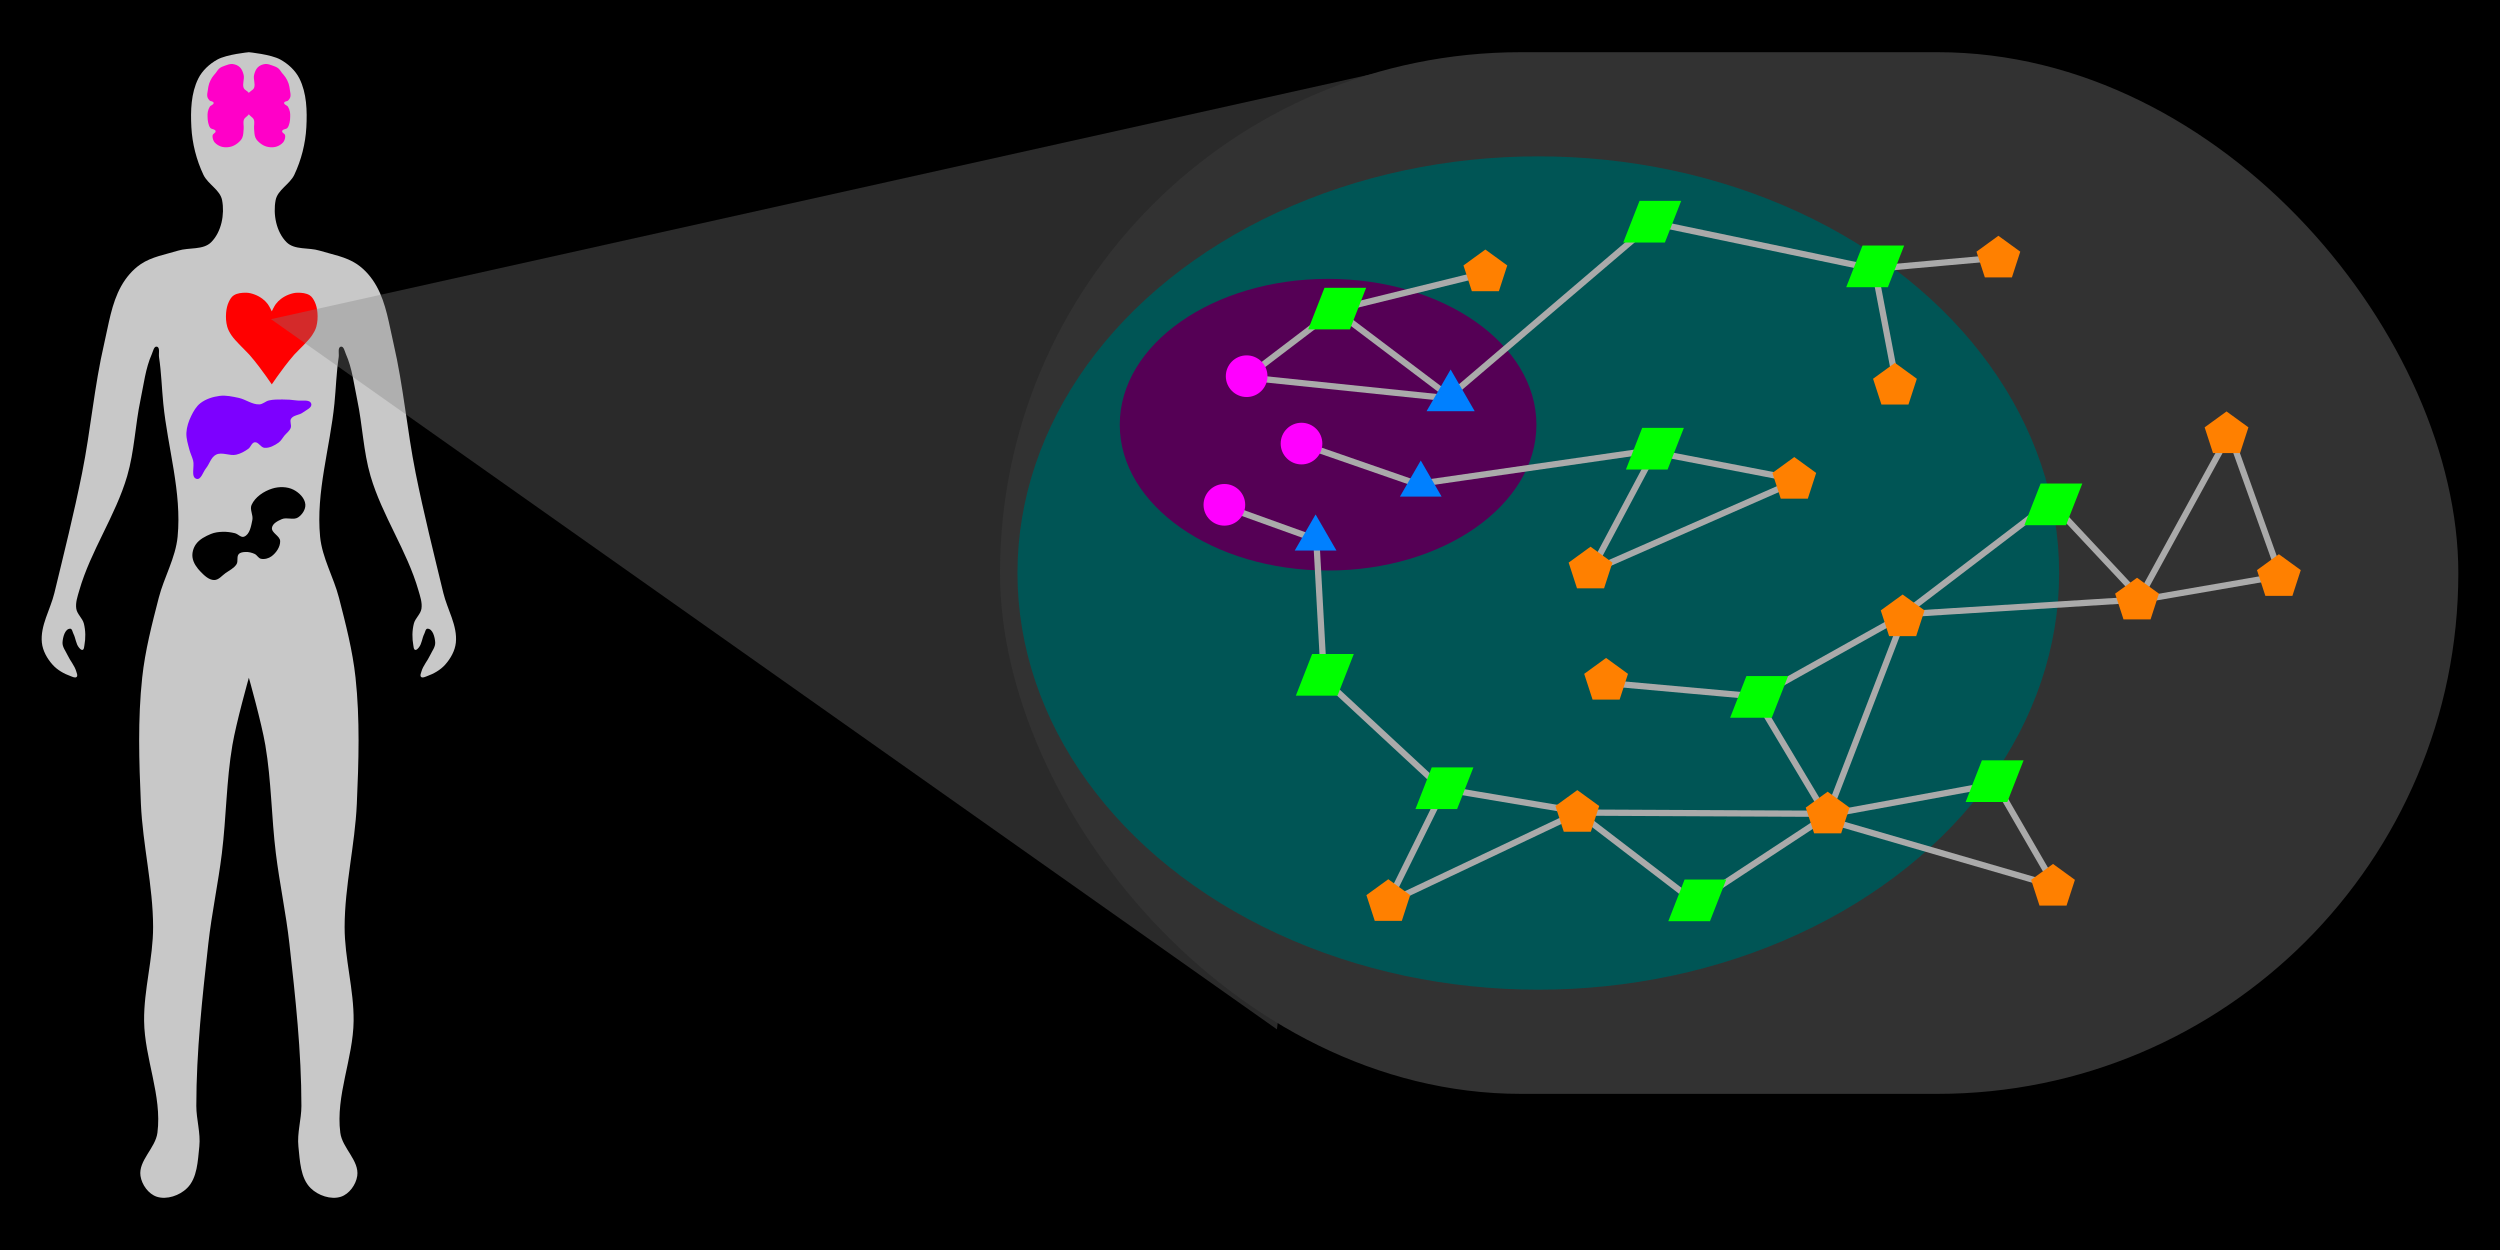 <?xml version="1.0" encoding="UTF-8" standalone="no"?>
<!-- Created with Inkscape (http://www.inkscape.org/) -->

<svg
   xmlns:dc="http://purl.org/dc/elements/1.1/"
   xmlns:cc="http://creativecommons.org/ns#"
   xmlns:rdf="http://www.w3.org/1999/02/22-rdf-syntax-ns#"
   xmlns:svg="http://www.w3.org/2000/svg"
   xmlns="http://www.w3.org/2000/svg"
   xmlns:sodipodi="http://sodipodi.sourceforge.net/DTD/sodipodi-0.dtd"
   xmlns:inkscape="http://www.inkscape.org/namespaces/inkscape"
   width="30cm"
   height="15cm"
   viewBox="0 0 1062.992 531.496"
   id="svg2"
   version="1.1"
   inkscape:version="0.91 r13725"
   sodipodi:docname="figure_title.svg"
   inkscape:export-filename="C:\Data\Local\Research_Lex\figure_title.png"
   inkscape:export-xdpi="750"
   inkscape:export-ydpi="750">
  <defs
     id="defs4">
    <marker
       inkscape:stockid="TriangleOutL"
       orient="auto"
       refY="0"
       refX="0"
       id="TriangleOutL"
       style="overflow:visible"
       inkscape:isstock="true">
      <path
         id="path4361"
         d="m 5.77,0 -8.65,5 0,-10 8.65,5 z"
         style="fill:#000000;fill-opacity:1;fill-rule:evenodd;stroke:#000000;stroke-width:1pt;stroke-opacity:1"
         transform="scale(0.8,0.8)"
         inkscape:connector-curvature="0" />
    </marker>
  </defs>
  <sodipodi:namedview
     id="base"
     pagecolor="#ffffff"
     bordercolor="#666666"
     borderopacity="1.0"
     inkscape:pageopacity="0.0"
     inkscape:pageshadow="2"
     inkscape:zoom="1.3396148"
     inkscape:cx="533.8237"
     inkscape:cy="265.74803"
     inkscape:document-units="cm"
     inkscape:current-layer="layer1"
     showgrid="false"
     inkscape:window-width="1920"
     inkscape:window-height="1017"
     inkscape:window-x="1358"
     inkscape:window-y="-8"
     inkscape:window-maximized="1"
     units="cm"
     showguides="false" />
  <g
     inkscape:label="Layer 1"
     inkscape:groupmode="layer"
     id="layer1"
     transform="translate(0,-520.866)">
    <rect
       style="opacity:1;fill:#000000;fill-opacity:1;stroke:none;stroke-width:4.213;stroke-miterlimit:4;stroke-dasharray:none;stroke-opacity:1"
       id="rect4150"
       width="1062.992"
       height="531.496"
       x="3.0277282e-005"
       y="520.866" />
    <g
       id="g5650"
       transform="translate(-1.296,-2.262)">
      <path
         inkscape:connector-curvature="0"
         id="path4669-6"
         d="m 107.089,545.321 0,0.006 c -0.154,0.015 -9.392,0.914 -13.379,3.123 -3.328,1.843 -6.387,4.648 -8.092,8.049 -3.129,6.241 -3.325,13.765 -2.953,20.736 0.37,6.939 2.15,13.926 5.119,20.209 1.908,4.037 7.099,6.4 7.943,10.785 1.165,6.052 -0.282,13.548 -4.652,17.895 -3.413,3.395 -9.395,2.145 -13.996,3.559 -5.409,1.662 -11.28,2.599 -15.961,5.777 -3.462,2.351 -6.299,5.735 -8.328,9.395 -4.099,7.392 -5.273,16.086 -7.186,24.318 -4.216,18.152 -5.742,36.835 -9.408,55.105 -3.432,17.101 -7.68,34.03 -11.775,50.984 -1.704,7.053 -6.067,13.889 -5.324,21.107 0.356,3.464 2.242,6.803 4.564,9.398 2.034,2.272 4.863,3.86 7.736,4.881 0.788,0.28 1.887,0.878 2.492,0.301 0.565,-0.539 0.047,-1.588 -0.17,-2.338 -0.723,-2.496 -2.582,-4.515 -3.674,-6.873 -0.825,-1.782 -2.296,-3.521 -2.166,-5.48 0.146,-2.213 1.021,-5.747 3.238,-5.814 0.87,-0.027 1.009,1.426 1.408,2.199 0.97,1.876 1.009,4.263 2.377,5.871 0.385,0.452 0.96,1.112 1.523,0.926 0.623,-0.206 0.624,-1.177 0.742,-1.822 0.565,-3.072 0.55,-6.34 -0.219,-9.367 -0.579,-2.278 -2.854,-3.952 -3.219,-6.273 -0.41,-2.611 0.554,-5.284 1.283,-7.824 4.848,-16.88 15.42,-31.741 20.355,-48.596 3.086,-10.536 3.406,-21.702 5.674,-32.443 1.382,-6.544 2.111,-13.363 4.828,-19.475 0.509,-1.144 0.873,-3.353 2.102,-3.113 1.479,0.288 0.71,2.934 0.936,4.424 0.989,6.54 1.157,13.178 1.814,19.76 1.884,18.879 7.916,37.706 6.098,56.592 -0.87,9.036 -5.766,17.234 -8.029,26.025 -2.875,11.168 -5.794,22.408 -7.031,33.873 -1.92,17.793 -1.347,35.808 -0.557,53.688 0.775,17.538 5.163,34.853 5.191,52.408 0.021,13.373 -3.98,26.564 -3.826,39.936 0.183,15.959 7.696,31.713 5.662,47.543 -0.837,6.514 -8.152,11.841 -7.201,18.34 0.543,3.712 3.375,7.701 6.943,8.861 4.245,1.381 9.71,-0.521 12.879,-3.664 4.366,-4.33 4.546,-11.586 5.195,-17.701 0.609,-5.736 -1.277,-11.49 -1.277,-17.258 0,-23.072 2.546,-46.097 5.111,-69.025 1.437,-12.846 4.169,-25.519 5.754,-38.348 1.889,-15.295 1.891,-30.824 4.473,-46.018 1.641,-9.658 6.928,-28.394 7.006,-28.67 0.078,0.276 5.363,19.012 7.004,28.67 2.582,15.194 2.585,30.722 4.475,46.018 1.585,12.828 4.315,25.502 5.752,38.348 2.565,22.929 5.113,45.954 5.113,69.025 0,5.768 -1.886,11.522 -1.277,17.258 0.649,6.115 0.829,13.371 5.195,17.701 3.169,3.143 8.634,5.045 12.879,3.664 3.568,-1.161 6.4,-5.149 6.943,-8.861 0.951,-6.498 -6.364,-11.826 -7.201,-18.34 -2.034,-15.83 5.479,-31.584 5.662,-47.543 0.154,-13.372 -3.848,-26.563 -3.826,-39.936 0.028,-17.555 4.416,-34.87 5.191,-52.408 0.79,-17.879 1.364,-35.894 -0.557,-53.688 -1.237,-11.465 -4.156,-22.705 -7.031,-33.873 -2.263,-8.792 -7.161,-16.989 -8.031,-26.025 -1.819,-18.886 4.213,-37.712 6.098,-56.592 0.657,-6.582 0.828,-13.219 1.816,-19.76 0.225,-1.49 -0.543,-4.135 0.936,-4.424 1.229,-0.24 1.591,1.969 2.1,3.113 2.717,6.111 3.448,12.931 4.83,19.475 2.268,10.742 2.588,21.907 5.674,32.443 4.936,16.854 15.506,31.716 20.354,48.596 0.73,2.54 1.695,5.213 1.285,7.824 -0.364,2.322 -2.64,3.996 -3.219,6.273 -0.769,3.027 -0.784,6.295 -0.219,9.367 0.119,0.645 0.119,1.617 0.742,1.822 0.564,0.186 1.137,-0.473 1.521,-0.926 1.368,-1.609 1.409,-3.995 2.379,-5.871 0.4,-0.773 0.538,-2.226 1.408,-2.199 2.217,0.068 3.09,3.601 3.236,5.814 0.13,1.96 -1.339,3.698 -2.164,5.48 -1.091,2.358 -2.951,4.378 -3.674,6.873 -0.217,0.75 -0.735,1.799 -0.17,2.338 0.605,0.577 1.702,-0.021 2.49,-0.301 2.874,-1.021 5.705,-2.608 7.738,-4.881 2.323,-2.595 4.208,-5.934 4.564,-9.398 0.742,-7.218 -3.62,-14.054 -5.324,-21.107 -4.096,-16.954 -8.344,-33.883 -11.775,-50.984 -3.666,-18.27 -5.192,-36.954 -9.408,-55.105 -1.912,-8.233 -3.087,-16.927 -7.186,-24.318 -2.029,-3.66 -4.866,-7.044 -8.328,-9.395 -4.681,-3.178 -10.552,-4.115 -15.961,-5.777 -4.601,-1.414 -10.583,-0.164 -13.996,-3.559 -4.37,-4.346 -5.82,-11.842 -4.654,-17.895 0.844,-4.385 6.037,-6.748 7.945,-10.785 2.969,-6.283 4.749,-13.27 5.119,-20.209 0.372,-6.972 0.176,-14.495 -2.953,-20.736 -1.705,-3.401 -4.764,-6.205 -8.092,-8.049 -3.987,-2.209 -13.225,-3.108 -13.379,-3.123 l 0,-0.006 c 0,0 -0.025,0.002 -0.025,0.002 -3.2e-4,-3e-5 -0.025,-0.002 -0.025,-0.002 z"
         style="fill:#c8c8c8;fill-opacity:1;fill-rule:evenodd;stroke:none;stroke-width:0.354;stroke-linecap:butt;stroke-linejoin:miter;stroke-miterlimit:4;stroke-dasharray:none;stroke-opacity:1" />
      <path
         inkscape:connector-curvature="0"
         id="path4233"
         d="m 105.902,647.587 c -1.762,-0.004 -3.678,0.158 -5.172,1.094 -0.966,0.605 -1.597,1.677 -2.098,2.702 -0.71,1.454 -1.06,3.094 -1.196,4.708 -0.168,1.988 -0.05,4.042 0.48,5.964 0.356,1.291 1.036,2.487 1.775,3.602 1.017,1.534 2.364,2.822 3.61,4.176 1.295,1.408 2.74,2.673 4.014,4.1 1.451,1.627 2.789,3.354 4.123,5.079 1.013,1.309 1.981,2.653 2.945,3.999 0.838,1.169 2.459,3.53 2.469,3.544 l 0,0.008 c 0,0 0.002,-0.004 0.002,-0.004 1e-5,10e-6 0.002,0.004 0.002,0.004 l 0,-0.008 c 0.01,-0.014 1.631,-2.374 2.469,-3.544 0.964,-1.346 1.932,-2.69 2.945,-3.999 1.334,-1.725 2.672,-3.452 4.123,-5.079 1.273,-1.427 2.719,-2.692 4.014,-4.1 1.246,-1.354 2.593,-2.642 3.61,-4.176 0.739,-1.116 1.419,-2.311 1.775,-3.602 0.53,-1.922 0.648,-3.977 0.48,-5.964 -0.136,-1.613 -0.485,-3.253 -1.196,-4.708 -0.501,-1.025 -1.133,-2.097 -2.098,-2.702 -1.494,-0.936 -3.41,-1.098 -5.172,-1.094 -1.288,0.003 -2.572,0.364 -3.778,0.818 -1.155,0.435 -2.252,1.055 -3.239,1.797 -0.831,0.625 -1.587,1.371 -2.213,2.202 -0.713,0.946 -1.712,3.101 -1.722,3.123 -0.01,-0.022 -1.009,-2.176 -1.722,-3.123 -0.627,-0.831 -1.382,-1.577 -2.213,-2.202 -0.987,-0.742 -2.084,-1.362 -3.239,-1.797 -1.206,-0.454 -2.49,-0.815 -3.778,-0.818 z"
         style="fill:#ff0000;fill-opacity:1;fill-rule:evenodd;stroke:none;stroke-width:0.106;stroke-linecap:butt;stroke-linejoin:miter;stroke-miterlimit:4;stroke-dasharray:none;stroke-opacity:1" />
      <g
         transform="translate(-6.9150917e-6,42.079)"
         id="g7658">
        <path
           style="fill:#ff00c8;fill-opacity:1;fill-rule:evenodd;stroke:none;stroke-width:0.354;stroke-linecap:butt;stroke-linejoin:miter;stroke-miterlimit:4;stroke-dasharray:none;stroke-opacity:1"
           d="m 109.325,535.792 c -0.119,-1.281 0.338,-2.677 -0.105,-3.863 -0.422,-1.129 -1.854,-1.497 -2.261,-2.634 -0.931,-2.601 -0.994,-5.856 0,-8.427 0.431,-1.114 1.936,-1.353 2.366,-2.467 0.642,-1.661 -0.394,-3.685 0,-5.443 0.269,-1.202 0.749,-2.445 1.566,-3.266 0.852,-0.856 2.04,-1.303 3.171,-1.424 1.094,-0.117 2.187,0.336 3.237,0.705 0.822,0.288 1.669,0.597 2.368,1.168 0.606,0.494 0.999,1.259 1.5,1.887 0.526,0.66 1.124,1.253 1.579,1.977 0.507,0.807 0.954,1.679 1.263,2.606 0.297,0.89 0.424,1.845 0.553,2.786 0.124,0.91 0.405,1.859 0.209,2.753 -0.133,0.608 -0.493,1.153 -0.899,1.576 -0.492,0.511 -1.69,0.306 -1.769,1.06 -0.085,0.812 1.192,0.962 1.617,1.621 0.409,0.634 0.678,1.392 0.842,2.157 0.149,0.694 0.134,1.425 0.114,2.139 -0.023,0.866 -0.065,1.749 -0.278,2.581 -0.192,0.755 -0.414,1.559 -0.888,2.131 -0.587,0.709 -2.091,0.448 -2.252,1.405 -0.123,0.73 1.087,0.998 1.25,1.717 0.174,0.771 -0.073,1.637 -0.391,2.345 -0.245,0.546 -0.668,0.987 -1.109,1.337 -0.803,0.637 -1.739,1.108 -2.702,1.312 -1.193,0.253 -2.458,0.177 -3.639,-0.143 -0.978,-0.265 -1.915,-0.78 -2.737,-1.438 -0.773,-0.618 -1.556,-1.343 -1.991,-2.298 -0.53,-1.161 -0.494,-2.561 -0.614,-3.862 z"
           id="path4168"
           inkscape:connector-curvature="0"
           sodipodi:nodetypes="sssssssssssssssssssssssssssssss" />
        <path
           style="fill:#ff00c8;fill-opacity:1;fill-rule:evenodd;stroke:none;stroke-width:0.354;stroke-linecap:butt;stroke-linejoin:miter;stroke-miterlimit:4;stroke-dasharray:none;stroke-opacity:1"
           d="m 104.904,535.792 c 0.119,-1.281 -0.338,-2.677 0.105,-3.863 0.422,-1.129 1.854,-1.497 2.261,-2.634 0.931,-2.601 0.994,-5.856 0,-8.427 -0.431,-1.114 -1.936,-1.353 -2.366,-2.467 -0.642,-1.661 0.394,-3.685 0,-5.443 -0.269,-1.202 -0.749,-2.445 -1.566,-3.266 -0.852,-0.856 -2.04,-1.303 -3.171,-1.424 -1.094,-0.117 -2.187,0.336 -3.237,0.705 -0.822,0.288 -1.669,0.597 -2.368,1.168 -0.606,0.494 -0.999,1.259 -1.5,1.887 -0.526,0.66 -1.124,1.253 -1.579,1.977 -0.507,0.807 -0.954,1.679 -1.263,2.606 -0.297,0.89 -0.424,1.845 -0.553,2.786 -0.124,0.91 -0.405,1.859 -0.209,2.753 0.133,0.608 0.493,1.153 0.899,1.576 0.492,0.511 1.69,0.306 1.769,1.06 0.085,0.812 -1.192,0.962 -1.617,1.621 -0.409,0.634 -0.678,1.392 -0.842,2.157 -0.149,0.694 -0.134,1.425 -0.114,2.139 0.023,0.866 0.065,1.749 0.278,2.581 0.192,0.755 0.414,1.559 0.888,2.131 0.587,0.709 2.091,0.448 2.252,1.405 0.123,0.73 -1.087,0.998 -1.25,1.717 -0.174,0.771 0.073,1.637 0.391,2.345 0.245,0.546 0.668,0.987 1.109,1.337 0.803,0.637 1.739,1.108 2.702,1.312 1.193,0.253 2.458,0.177 3.639,-0.143 0.978,-0.265 1.915,-0.78 2.737,-1.438 0.773,-0.618 1.556,-1.343 1.991,-2.298 0.53,-1.161 0.494,-2.561 0.614,-3.862 z"
           id="path4168-8"
           inkscape:connector-curvature="0"
           sodipodi:nodetypes="sssssssssssssssssssssssssssssss" />
      </g>
      <path
         sodipodi:nodetypes="sssssssssssssssssssssssss"
         inkscape:connector-curvature="0"
         id="path4255"
         d="m 83.413,718.958 c -0.41,-1.563 -1.168,-3.02 -1.574,-4.583 -0.613,-2.367 -1.409,-4.78 -1.288,-7.222 0.122,-2.451 0.936,-4.875 2.003,-7.084 0.994,-2.057 2.193,-4.171 4.006,-5.556 2.308,-1.764 5.276,-2.687 8.155,-3.056 2.663,-0.341 5.382,0.29 8.012,0.833 3.034,0.626 5.776,2.918 8.87,2.778 1.444,-0.066 2.599,-1.332 4.006,-1.667 1.861,-0.443 3.81,-0.412 5.723,-0.417 2.055,-0.005 4.118,0.12 6.152,0.417 2.08,0.303 5.545,-0.63 6.152,1.389 0.498,1.656 -2.199,2.709 -3.577,3.75 -1.506,1.138 -4.003,1.038 -5.007,2.639 -0.689,1.098 0.314,2.676 -0.143,3.889 -0.506,1.343 -1.806,2.227 -2.718,3.333 -0.805,0.977 -1.399,2.187 -2.432,2.917 -1.745,1.233 -3.881,2.396 -6.009,2.222 -1.585,-0.13 -2.574,-2.583 -4.149,-2.361 -1.281,0.18 -1.668,2.021 -2.718,2.778 -1.549,1.116 -3.291,2.073 -5.15,2.5 -2.789,0.641 -6.03,-1.294 -8.584,0 -2.151,1.089 -2.767,3.963 -4.292,5.833 -1.26,1.546 -2.09,4.989 -4.006,4.445 -2.528,-0.719 -0.762,-5.228 -1.431,-7.778 z"
         style="fill:#7d00ff;fill-opacity:1;fill-rule:evenodd;stroke:none;stroke-width:0.35;stroke-linecap:butt;stroke-linejoin:miter;stroke-miterlimit:4;stroke-dasharray:none;stroke-opacity:1" />
      <path
         sodipodi:nodetypes="sssssssssssssssssssssssss"
         inkscape:connector-curvature="0"
         id="path4257"
         d="m 86.697,766.336 c -1.668,-1.705 -3.232,-3.85 -3.55,-6.21 -0.255,-1.898 0.339,-3.99 1.434,-5.556 1.492,-2.132 4.029,-3.428 6.436,-4.421 1.544,-0.637 3.26,-0.845 4.93,-0.9 1.75,-0.058 3.519,0.184 5.223,0.598 1.348,0.328 2.603,1.984 3.893,1.48 2.469,-0.963 3.001,-4.522 3.537,-7.119 0.43,-2.082 -1.213,-4.436 -0.343,-6.374 1.525,-3.395 5.19,-5.815 8.737,-6.946 2.902,-0.925 6.419,-0.902 9.136,0.491 2.361,1.21 4.766,3.56 4.994,6.2 0.183,2.115 -1.324,4.386 -3.091,5.554 -1.929,1.275 -4.786,-0.194 -6.906,0.73 -1.7,0.74 -3.913,1.818 -4.193,3.652 -0.335,2.196 3.444,3.474 3.484,5.696 0.045,2.461 -1.664,4.942 -3.627,6.42 -1.245,0.937 -3.024,1.414 -4.55,1.085 -1.091,-0.235 -1.639,-1.58 -2.652,-2.049 -1.221,-0.565 -2.605,-0.903 -3.947,-0.838 -0.989,0.048 -2.164,0.166 -2.83,0.897 -0.985,1.081 -0.167,3.047 -0.935,4.293 -1.051,1.704 -3.036,2.618 -4.67,3.774 -1.539,1.089 -2.929,2.957 -4.818,2.965 -2.211,0.009 -4.145,-1.84 -5.694,-3.424 z"
         style="fill:#000000;fill-opacity:1;fill-rule:evenodd;stroke:none;stroke-width:0.371;stroke-linecap:butt;stroke-linejoin:miter;stroke-miterlimit:4;stroke-dasharray:none;stroke-opacity:1" />
    </g>
    <path
       sodipodi:type="star"
       style="opacity:1;fill:#808080;fill-opacity:0.333;stroke:none;stroke-width:2.657;stroke-miterlimit:4;stroke-dasharray:none;stroke-dashoffset:0;stroke-opacity:1"
       id="path5661"
       sodipodi:sides="3"
       sodipodi:cx="288.98718"
       sodipodi:cy="661.33191"
       sodipodi:r1="174.09871"
       sodipodi:r2="87.049355"
       sodipodi:arg1="1.0471976"
       sodipodi:arg2="2.0943951"
       inkscape:flatsided="true"
       inkscape:rounded="0"
       inkscape:randomized="0"
       d="M 376.037,812.106 114.888,661.332 376.037,510.558 Z"
       inkscape:transform-center-x="62.72626"
       transform="matrix(1.736,0.374,-0.17,1.355,28.199,-282.502)"
       inkscape:transform-center-y="32.591153" />
    <rect
       style="opacity:1;fill:#323232;fill-opacity:1;stroke:none;stroke-width:0.354;stroke-miterlimit:4;stroke-dasharray:none;stroke-opacity:1"
       id="rect4552"
       width="620.079"
       height="442.913"
       x="425.197"
       y="543.059"
       ry="221.457" />
    <ellipse
       style="opacity:1;fill:#005555;fill-opacity:1;stroke:none;stroke-width:1.772;stroke-miterlimit:4;stroke-dasharray:7.087, 7.087;stroke-dashoffset:0;stroke-opacity:1"
       id="path4889"
       cx="654.082"
       cy="764.515"
       rx="221.457"
       ry="177.165" />
    <ellipse
       style="opacity:1;fill:#550055;fill-opacity:1;stroke:none;stroke-width:1.772;stroke-miterlimit:4;stroke-dasharray:7.087, 7.087;stroke-dashoffset:0;stroke-opacity:1"
       id="path4889-7"
       cx="564.701"
       cy="701.446"
       rx="88.583"
       ry="62.008" />
    <path
       style="fill:none;fill-rule:evenodd;stroke:#aaaaaa;stroke-width:2.657;stroke-linecap:butt;stroke-linejoin:miter;stroke-miterlimit:4;stroke-dasharray:none;stroke-opacity:1"
       d="m 529.991,681.32 86.956,9.014"
       id="path5259"
       inkscape:connector-curvature="0" />
    <path
       style="fill:none;fill-rule:evenodd;stroke:#aaaaaa;stroke-width:2.657;stroke-linecap:butt;stroke-linejoin:miter;stroke-miterlimit:4;stroke-dasharray:none;stroke-opacity:1"
       d="m 675.801,764.035 86.956,-38.176"
       id="path5281"
       inkscape:connector-curvature="0" />
    <path
       style="fill:none;fill-rule:evenodd;stroke:#aaaaaa;stroke-width:2.657;stroke-linecap:butt;stroke-linejoin:miter;stroke-miterlimit:4;stroke-dasharray:none;stroke-opacity:1"
       d="m 777.074,869.549 94.91,27.572"
       id="path5293"
       inkscape:connector-curvature="0" />
    <path
       style="fill:none;fill-rule:evenodd;stroke:#aaaaaa;stroke-width:2.657;stroke-linecap:butt;stroke-linejoin:miter;stroke-miterlimit:4;stroke-dasharray:none;stroke-opacity:1"
       d="m 552.79,709.422 51.962,18.028"
       id="path5263"
       inkscape:connector-curvature="0" />
    <path
       style="fill:none;fill-rule:evenodd;stroke:#aaaaaa;stroke-width:2.657;stroke-linecap:butt;stroke-linejoin:miter;stroke-miterlimit:4;stroke-dasharray:none;stroke-opacity:1"
       d="m 519.916,735.933 39.767,14.316 3.181,57.794"
       id="path5265"
       inkscape:connector-curvature="0" />
    <path
       style="fill:none;fill-rule:evenodd;stroke:#aaaaaa;stroke-width:2.657;stroke-linecap:butt;stroke-linejoin:miter;stroke-miterlimit:4;stroke-dasharray:none;stroke-opacity:1"
       d="M 604.752,726.389 703.903,712.073"
       id="path5267"
       inkscape:connector-curvature="0" />
    <path
       style="fill:none;fill-rule:evenodd;stroke:#aaaaaa;stroke-width:2.657;stroke-linecap:butt;stroke-linejoin:miter;stroke-miterlimit:4;stroke-dasharray:none;stroke-opacity:1"
       d="m 529.991,681.32 37.646,-28.632 49.841,37.646"
       id="path5261"
       inkscape:connector-curvature="0" />
    <path
       style="fill:none;fill-rule:evenodd;stroke:#aaaaaa;stroke-width:2.657;stroke-linecap:butt;stroke-linejoin:miter;stroke-miterlimit:4;stroke-dasharray:none;stroke-opacity:1"
       d="m 567.636,652.688 64.687,-15.907"
       id="path5273"
       inkscape:connector-curvature="0" />
    <path
       style="fill:none;fill-rule:evenodd;stroke:#aaaaaa;stroke-width:2.657;stroke-linecap:butt;stroke-linejoin:miter;stroke-miterlimit:4;stroke-dasharray:none;stroke-opacity:1"
       d="m 676.862,762.974 26.511,-49.841 60.445,11.665"
       id="path5283"
       inkscape:connector-curvature="0" />
    <path
       style="fill:none;fill-rule:evenodd;stroke:#aaaaaa;stroke-width:2.657;stroke-linecap:butt;stroke-linejoin:miter;stroke-miterlimit:4;stroke-dasharray:none;stroke-opacity:1"
       d="m 562.334,809.104 51.431,47.72 -23.33,47.19"
       id="path5285"
       inkscape:connector-curvature="0" />
    <path
       style="fill:none;fill-rule:evenodd;stroke:#aaaaaa;stroke-width:2.657;stroke-linecap:butt;stroke-linejoin:miter;stroke-miterlimit:4;stroke-dasharray:none;stroke-opacity:1"
       d="m 613.766,856.293 56.734,9.544"
       id="path5287"
       inkscape:connector-curvature="0" />
    <path
       style="fill:none;fill-rule:evenodd;stroke:#aaaaaa;stroke-width:2.657;stroke-linecap:butt;stroke-linejoin:miter;stroke-miterlimit:4;stroke-dasharray:none;stroke-opacity:1"
       d="m 590.436,904.543 80.594,-38.176 49.841,38.176 57.264,-37.646 -108.165,-0.53"
       id="path5289"
       inkscape:connector-curvature="0" />
    <path
       style="fill:none;fill-rule:evenodd;stroke:#aaaaaa;stroke-width:2.657;stroke-linecap:butt;stroke-linejoin:miter;stroke-miterlimit:4;stroke-dasharray:none;stroke-opacity:1"
       d="m 779.194,866.898 69.459,-12.725 25.451,44.008"
       id="path5291"
       inkscape:connector-curvature="0" />
    <path
       style="fill:none;fill-rule:evenodd;stroke:#aaaaaa;stroke-width:2.657;stroke-linecap:butt;stroke-linejoin:miter;stroke-miterlimit:4;stroke-dasharray:none;stroke-opacity:1"
       d="m 615.886,689.804 86.956,-74.231 93.849,19.618 53.022,-4.772"
       id="path5368"
       inkscape:connector-curvature="0" />
    <path
       style="fill:none;fill-rule:evenodd;stroke:#aaaaaa;stroke-width:2.657;stroke-linecap:butt;stroke-linejoin:miter;stroke-miterlimit:4;stroke-dasharray:none;stroke-opacity:1"
       d="m 797.222,636.252 9.014,47.19"
       id="path5370"
       inkscape:connector-curvature="0" />
    <path
       style="fill:none;fill-rule:evenodd;stroke:#aaaaaa;stroke-width:2.657;stroke-linecap:butt;stroke-linejoin:miter;stroke-miterlimit:4;stroke-dasharray:none;stroke-opacity:1"
       d="m 682.694,811.225 64.687,5.832 62.566,-34.995 -32.874,85.366"
       id="path5378"
       inkscape:connector-curvature="0" />
    <path
       style="fill:none;fill-rule:evenodd;stroke:#aaaaaa;stroke-width:2.657;stroke-linecap:butt;stroke-linejoin:miter;stroke-miterlimit:4;stroke-dasharray:none;stroke-opacity:1"
       d="m 746.321,817.057 30.753,51.431"
       id="path5380"
       inkscape:connector-curvature="0" />
    <path
       style="fill:none;fill-rule:evenodd;stroke:#aaaaaa;stroke-width:2.657;stroke-linecap:butt;stroke-linejoin:miter;stroke-miterlimit:4;stroke-dasharray:none;stroke-opacity:1"
       d="M 809.417,782.062 910.689,775.7 871.983,734.342 Z"
       id="path5382"
       inkscape:connector-curvature="0" />
    <path
       style="fill:none;fill-rule:evenodd;stroke:#aaaaaa;stroke-width:2.657;stroke-linecap:butt;stroke-linejoin:miter;stroke-opacity:1;stroke-miterlimit:4;stroke-dasharray:none"
       d="m 969.682,765.713 -60.465,10.451 38.817,-70.916 z"
       id="path5663"
       inkscape:connector-curvature="0" />
    <g
       id="g5510"
       transform="translate(90.968,-14.203)">
      <circle
         r="8.858"
         cy="749.715"
         cx="429.633"
         id="path4650-7"
         style="opacity:1;fill:#ff00ff;fill-opacity:1;stroke:none;stroke-width:3.543;stroke-miterlimit:4;stroke-dasharray:none;stroke-opacity:1" />
      <rect
         transform="matrix(1,0,-0.364,0.931,0,0)"
         y="666.477"
         x="848.744"
         height="19.024"
         width="17.717"
         id="rect4648-2"
         style="opacity:1;fill:#00ff00;fill-opacity:1;stroke:none;stroke-width:3.543;stroke-miterlimit:4;stroke-dasharray:none;stroke-opacity:1" />
      <path
         inkscape:transform-center-y="-0.93519491"
         transform="matrix(0,-0.805,0.805,0,-128.143,1644.695)"
         d="m 914.014,779.467 -8.402,11.564 -13.595,-4.417 0,-14.294 13.595,-4.417 z"
         inkscape:randomized="0"
         inkscape:rounded="0"
         inkscape:flatsided="true"
         sodipodi:arg2="0.62831853"
         sodipodi:arg1="0"
         sodipodi:r2="9.837307"
         sodipodi:r1="12.159581"
         sodipodi:cy="779.46692"
         sodipodi:cx="901.85394"
         sodipodi:sides="5"
         id="path4887"
         style="opacity:1;fill:#ff8000;fill-opacity:1;stroke:none;stroke-width:1.772;stroke-miterlimit:4;stroke-dasharray:7.087, 7.087;stroke-dashoffset:0;stroke-opacity:1"
         sodipodi:type="star" />
      <circle
         r="8.858"
         cy="695.027"
         cx="439.103"
         id="path4650-7-3"
         style="opacity:1;fill:#ff00ff;fill-opacity:1;stroke:none;stroke-width:3.543;stroke-miterlimit:4;stroke-dasharray:none;stroke-opacity:1" />
      <circle
         r="8.858"
         cy="723.68"
         cx="462.429"
         id="path4650-7-4"
         style="opacity:1;fill:#ff00ff;fill-opacity:1;stroke:none;stroke-width:3.543;stroke-miterlimit:4;stroke-dasharray:none;stroke-opacity:1" />
      <path
         inkscape:transform-center-y="-2.9527977"
         d="m 536.063,709.896 -20.457,0 10.229,-17.717 z"
         inkscape:randomized="0"
         inkscape:rounded="0"
         inkscape:flatsided="true"
         sodipodi:arg2="1.5707963"
         sodipodi:arg1="0.52359878"
         sodipodi:r2="5.9055109"
         sodipodi:r1="11.811024"
         sodipodi:cy="703.99054"
         sodipodi:cx="525.83423"
         sodipodi:sides="3"
         id="path4652-8-6"
         style="opacity:1;fill:#0080ff;fill-opacity:1;stroke:none;stroke-width:3.543;stroke-miterlimit:4;stroke-dasharray:none;stroke-opacity:1"
         sodipodi:type="star" />
      <path
         inkscape:transform-center-x="-2.1889322e-005"
         inkscape:transform-center-y="-2.5571848"
         d="m 521.995,746.218 -17.717,0 8.858,-15.343 z"
         inkscape:randomized="0"
         inkscape:rounded="0"
         inkscape:flatsided="true"
         sodipodi:arg2="1.5707963"
         sodipodi:arg1="0.52359878"
         sodipodi:r2="5.1143227"
         sodipodi:r1="10.228647"
         sodipodi:cy="741.10345"
         sodipodi:cx="513.13721"
         sodipodi:sides="3"
         id="path4652-8-1"
         style="opacity:1;fill:#0080ff;fill-opacity:1;stroke:none;stroke-width:3.543;stroke-miterlimit:4;stroke-dasharray:none;stroke-opacity:1"
         sodipodi:type="star" />
      <path
         inkscape:transform-center-x="-2.1889322e-005"
         inkscape:transform-center-y="-2.5571848"
         d="m 477.278,769.148 -17.717,0 8.858,-15.343 z"
         inkscape:randomized="0"
         inkscape:rounded="0"
         inkscape:flatsided="true"
         sodipodi:arg2="1.5707963"
         sodipodi:arg1="0.52359878"
         sodipodi:r2="5.1143227"
         sodipodi:r1="10.228647"
         sodipodi:cy="764.03412"
         sodipodi:cx="468.41949"
         sodipodi:sides="3"
         id="path4652-8-7"
         style="opacity:1;fill:#0080ff;fill-opacity:1;stroke:none;stroke-width:3.543;stroke-miterlimit:4;stroke-dasharray:none;stroke-opacity:1"
         sodipodi:type="star" />
      <rect
         transform="matrix(1,0,-0.364,0.931,0,0)"
         y="706.153"
         x="729.242"
         height="19.024"
         width="17.717"
         id="rect4648-2-0"
         style="opacity:1;fill:#00ff00;fill-opacity:1;stroke:none;stroke-width:3.543;stroke-miterlimit:4;stroke-dasharray:none;stroke-opacity:1" />
      <rect
         transform="matrix(1,0,-0.364,0.931,0,0)"
         y="770.134"
         x="887.621"
         height="19.024"
         width="17.717"
         id="rect4648-2-6"
         style="opacity:1;fill:#00ff00;fill-opacity:1;stroke:none;stroke-width:3.543;stroke-miterlimit:4;stroke-dasharray:none;stroke-opacity:1" />
      <rect
         transform="matrix(1,0,-0.364,0.931,0,0)"
         y="873.415"
         x="784.872"
         height="19.024"
         width="17.717"
         id="rect4648-2-1"
         style="opacity:1;fill:#00ff00;fill-opacity:1;stroke:none;stroke-width:3.543;stroke-miterlimit:4;stroke-dasharray:none;stroke-opacity:1" />
      <rect
         transform="matrix(1,0,-0.364,0.931,0,0)"
         y="883.499"
         x="973.189"
         height="19.024"
         width="17.717"
         id="rect4648-2-4"
         style="opacity:1;fill:#00ff00;fill-opacity:1;stroke:none;stroke-width:3.543;stroke-miterlimit:4;stroke-dasharray:none;stroke-opacity:1" />
      <rect
         transform="matrix(1,0,-0.364,0.931,0,0)"
         y="795.56"
         x="1066.285"
         height="19.024"
         width="17.717"
         id="rect4648-2-6-3"
         style="opacity:1;fill:#00ff00;fill-opacity:1;stroke:none;stroke-width:3.543;stroke-miterlimit:4;stroke-dasharray:none;stroke-opacity:1" />
      <rect
         transform="matrix(1,0,-0.364,0.931,0,0)"
         y="921.98"
         x="1087.334"
         height="19.024"
         width="17.717"
         id="rect4648-2-6-3-5"
         style="opacity:1;fill:#00ff00;fill-opacity:1;stroke:none;stroke-width:3.543;stroke-miterlimit:4;stroke-dasharray:none;stroke-opacity:1" />
      <rect
         transform="matrix(1,0,-0.364,0.931,0,0)"
         y="686.868"
         x="950.979"
         height="19.024"
         width="17.717"
         id="rect4648-2-6-3-5-3"
         style="opacity:1;fill:#00ff00;fill-opacity:1;stroke:none;stroke-width:3.543;stroke-miterlimit:4;stroke-dasharray:none;stroke-opacity:1" />
      <path
         inkscape:transform-center-y="-0.93519491"
         transform="matrix(0,-0.805,0.805,0,190.221,1516.508)"
         d="m 914.014,779.467 -8.402,11.564 -13.595,-4.417 0,-14.294 13.595,-4.417 z"
         inkscape:randomized="0"
         inkscape:rounded="0"
         inkscape:flatsided="true"
         sodipodi:arg2="0.62831853"
         sodipodi:arg1="0"
         sodipodi:r2="9.837307"
         sodipodi:r1="12.159581"
         sodipodi:cy="779.46692"
         sodipodi:cx="901.85394"
         sodipodi:sides="5"
         id="path4887-4"
         style="opacity:1;fill:#ff8000;fill-opacity:1;stroke:none;stroke-width:1.772;stroke-miterlimit:4;stroke-dasharray:7.087, 7.087;stroke-dashoffset:0;stroke-opacity:1"
         sodipodi:type="star" />
      <path
         inkscape:transform-center-y="-0.93519491"
         transform="matrix(0,-0.805,0.805,0,228.276,1445.79)"
         d="m 914.014,779.467 -8.402,11.564 -13.595,-4.417 0,-14.294 13.595,-4.417 z"
         inkscape:randomized="0"
         inkscape:rounded="0"
         inkscape:flatsided="true"
         sodipodi:arg2="0.62831853"
         sodipodi:arg1="0"
         sodipodi:r2="9.837307"
         sodipodi:r1="12.159581"
         sodipodi:cy="779.46692"
         sodipodi:cx="901.85394"
         sodipodi:sides="5"
         id="path4887-45"
         style="opacity:1;fill:#ff8000;fill-opacity:1;stroke:none;stroke-width:1.772;stroke-miterlimit:4;stroke-dasharray:7.087, 7.087;stroke-dashoffset:0;stroke-opacity:1"
         sodipodi:type="star" />
      <path
         inkscape:transform-center-y="-0.93519491"
         transform="matrix(0,-0.805,0.805,0,131.266,1371.102)"
         d="m 914.014,779.467 -8.402,11.564 -13.595,-4.417 0,-14.294 13.595,-4.417 z"
         inkscape:randomized="0"
         inkscape:rounded="0"
         inkscape:flatsided="true"
         sodipodi:arg2="0.62831853"
         sodipodi:arg1="0"
         sodipodi:r2="9.837307"
         sodipodi:r1="12.159581"
         sodipodi:cy="779.46692"
         sodipodi:cx="901.85394"
         sodipodi:sides="5"
         id="path4887-8"
         style="opacity:1;fill:#ff8000;fill-opacity:1;stroke:none;stroke-width:1.772;stroke-miterlimit:4;stroke-dasharray:7.087, 7.087;stroke-dashoffset:0;stroke-opacity:1"
         sodipodi:type="star" />
      <path
         inkscape:transform-center-y="-0.93519491"
         transform="matrix(0,-0.805,0.805,0,154.499,1638.191)"
         d="m 914.014,779.467 -8.402,11.564 -13.595,-4.417 0,-14.294 13.595,-4.417 z"
         inkscape:randomized="0"
         inkscape:rounded="0"
         inkscape:flatsided="true"
         sodipodi:arg2="0.62831853"
         sodipodi:arg1="0"
         sodipodi:r2="9.837307"
         sodipodi:r1="12.159581"
         sodipodi:cy="779.46692"
         sodipodi:cx="901.85394"
         sodipodi:sides="5"
         id="path4887-7"
         style="opacity:1;fill:#ff8000;fill-opacity:1;stroke:none;stroke-width:1.772;stroke-miterlimit:4;stroke-dasharray:7.087, 7.087;stroke-dashoffset:0;stroke-opacity:1"
         sodipodi:type="star" />
      <path
         inkscape:transform-center-y="-0.93519491"
         transform="matrix(0,-0.805,0.805,0,250.533,1506.498)"
         d="m 914.014,779.467 -8.402,11.564 -13.595,-4.417 0,-14.294 13.595,-4.417 z"
         inkscape:randomized="0"
         inkscape:rounded="0"
         inkscape:flatsided="true"
         sodipodi:arg2="0.62831853"
         sodipodi:arg1="0"
         sodipodi:r2="9.837307"
         sodipodi:r1="12.159581"
         sodipodi:cy="779.46692"
         sodipodi:cx="901.85394"
         sodipodi:sides="5"
         id="path4887-74"
         style="opacity:1;fill:#ff8000;fill-opacity:1;stroke:none;stroke-width:1.772;stroke-miterlimit:4;stroke-dasharray:7.087, 7.087;stroke-dashoffset:0;stroke-opacity:1"
         sodipodi:type="star" />
      <rect
         transform="matrix(1,0,-0.364,0.931,0,0)"
         y="925.196"
         x="854.574"
         height="19.024"
         width="17.717"
         id="rect4648-2-4-1"
         style="opacity:1;fill:#00ff00;fill-opacity:1;stroke:none;stroke-width:3.543;stroke-miterlimit:4;stroke-dasharray:none;stroke-opacity:1" />
      <path
         inkscape:transform-center-y="-0.93519491"
         transform="matrix(0,-0.805,0.805,0,-47.773,1606.8)"
         d="m 914.014,779.467 -8.402,11.564 -13.595,-4.417 0,-14.294 13.595,-4.417 z"
         inkscape:randomized="0"
         inkscape:rounded="0"
         inkscape:flatsided="true"
         sodipodi:arg2="0.62831853"
         sodipodi:arg1="0"
         sodipodi:r2="9.837307"
         sodipodi:r1="12.159581"
         sodipodi:cy="779.46692"
         sodipodi:cx="901.85394"
         sodipodi:sides="5"
         id="path4887-9"
         style="opacity:1;fill:#ff8000;fill-opacity:1;stroke:none;stroke-width:1.772;stroke-miterlimit:4;stroke-dasharray:7.087, 7.087;stroke-dashoffset:0;stroke-opacity:1"
         sodipodi:type="star" />
      <rect
         transform="matrix(1,0,-0.364,0.931,0,0)"
         y="976.43"
         x="980.729"
         height="19.024"
         width="17.717"
         id="rect4648-2-1-1"
         style="opacity:1;fill:#00ff00;fill-opacity:1;stroke:none;stroke-width:3.543;stroke-miterlimit:4;stroke-dasharray:none;stroke-opacity:1" />
      <path
         inkscape:transform-center-y="-0.93519491"
         transform="matrix(0,-0.805,0.805,0,58.667,1607.473)"
         d="m 914.014,779.467 -8.402,11.564 -13.595,-4.417 0,-14.294 13.595,-4.417 z"
         inkscape:randomized="0"
         inkscape:rounded="0"
         inkscape:flatsided="true"
         sodipodi:arg2="0.62831853"
         sodipodi:arg1="0"
         sodipodi:r2="9.837307"
         sodipodi:r1="12.159581"
         sodipodi:cy="779.46692"
         sodipodi:cx="901.85394"
         sodipodi:sides="5"
         id="path4887-9-5"
         style="opacity:1;fill:#ff8000;fill-opacity:1;stroke:none;stroke-width:1.772;stroke-miterlimit:4;stroke-dasharray:7.087, 7.087;stroke-dashoffset:0;stroke-opacity:1"
         sodipodi:type="star" />
      <path
         inkscape:transform-center-y="-0.93519491"
         transform="matrix(0,-0.805,0.805,0,87.286,1425.137)"
         d="m 914.014,779.467 -8.402,11.564 -13.595,-4.417 0,-14.294 13.595,-4.417 z"
         inkscape:randomized="0"
         inkscape:rounded="0"
         inkscape:flatsided="true"
         sodipodi:arg2="0.62831853"
         sodipodi:arg1="0"
         sodipodi:r2="9.837307"
         sodipodi:r1="12.159581"
         sodipodi:cy="779.46692"
         sodipodi:cx="901.85394"
         sodipodi:sides="5"
         id="path4887-3"
         style="opacity:1;fill:#ff8000;fill-opacity:1;stroke:none;stroke-width:1.772;stroke-miterlimit:4;stroke-dasharray:7.087, 7.087;stroke-dashoffset:0;stroke-opacity:1"
         sodipodi:type="star" />
      <path
         inkscape:transform-center-y="-0.93519491"
         transform="matrix(0,-0.805,0.805,0,-86.867,1376.954)"
         d="m 914.014,779.467 -8.402,11.564 -13.595,-4.417 0,-14.294 13.595,-4.417 z"
         inkscape:randomized="0"
         inkscape:rounded="0"
         inkscape:flatsided="true"
         sodipodi:arg2="0.62831853"
         sodipodi:arg1="0"
         sodipodi:r2="9.837307"
         sodipodi:r1="12.159581"
         sodipodi:cy="779.46692"
         sodipodi:cx="901.85394"
         sodipodi:sides="5"
         id="path4887-3-1"
         style="opacity:1;fill:#ff8000;fill-opacity:1;stroke:none;stroke-width:1.772;stroke-miterlimit:4;stroke-dasharray:7.087, 7.087;stroke-dashoffset:0;stroke-opacity:1"
         sodipodi:type="star" />
      <path
         inkscape:transform-center-y="-0.93519491"
         transform="matrix(0,-0.805,0.805,0,90.558,1523.631)"
         d="m 914.014,779.467 -8.402,11.564 -13.595,-4.417 0,-14.294 13.595,-4.417 z"
         inkscape:randomized="0"
         inkscape:rounded="0"
         inkscape:flatsided="true"
         sodipodi:arg2="0.62831853"
         sodipodi:arg1="0"
         sodipodi:r2="9.837307"
         sodipodi:r1="12.159581"
         sodipodi:cy="779.46692"
         sodipodi:cx="901.85394"
         sodipodi:sides="5"
         id="path4887-7-6"
         style="opacity:1;fill:#ff8000;fill-opacity:1;stroke:none;stroke-width:1.772;stroke-miterlimit:4;stroke-dasharray:7.087, 7.087;stroke-dashoffset:0;stroke-opacity:1"
         sodipodi:type="star" />
      <path
         inkscape:transform-center-y="-0.93519491"
         transform="matrix(0,-0.805,0.805,0,-42.149,1503.3)"
         d="m 914.014,779.467 -8.402,11.564 -13.595,-4.417 0,-14.294 13.595,-4.417 z"
         inkscape:randomized="0"
         inkscape:rounded="0"
         inkscape:flatsided="true"
         sodipodi:arg2="0.62831853"
         sodipodi:arg1="0"
         sodipodi:r2="9.837307"
         sodipodi:r1="12.159581"
         sodipodi:cy="779.46692"
         sodipodi:cx="901.85394"
         sodipodi:sides="5"
         id="path4887-74-8"
         style="opacity:1;fill:#ff8000;fill-opacity:1;stroke:none;stroke-width:1.772;stroke-miterlimit:4;stroke-dasharray:7.087, 7.087;stroke-dashoffset:0;stroke-opacity:1"
         sodipodi:type="star" />
      <path
         inkscape:transform-center-y="-0.93519491"
         transform="matrix(0,-0.805,0.805,0,44.484,1465.181)"
         d="m 914.014,779.467 -8.402,11.564 -13.595,-4.417 0,-14.294 13.595,-4.417 z"
         inkscape:randomized="0"
         inkscape:rounded="0"
         inkscape:flatsided="true"
         sodipodi:arg2="0.62831853"
         sodipodi:arg1="0"
         sodipodi:r2="9.837307"
         sodipodi:r1="12.159581"
         sodipodi:cy="779.46692"
         sodipodi:cx="901.85394"
         sodipodi:sides="5"
         id="path4887-74-6"
         style="opacity:1;fill:#ff8000;fill-opacity:1;stroke:none;stroke-width:1.772;stroke-miterlimit:4;stroke-dasharray:7.087, 7.087;stroke-dashoffset:0;stroke-opacity:1"
         sodipodi:type="star" />
      <path
         inkscape:transform-center-y="-0.93519491"
         transform="matrix(0,-0.805,0.805,0,-35.534,1550.605)"
         d="m 914.014,779.467 -8.402,11.564 -13.595,-4.417 0,-14.294 13.595,-4.417 z"
         inkscape:randomized="0"
         inkscape:rounded="0"
         inkscape:flatsided="true"
         sodipodi:arg2="0.62831853"
         sodipodi:arg1="0"
         sodipodi:r2="9.837307"
         sodipodi:r1="12.159581"
         sodipodi:cy="779.46692"
         sodipodi:cx="901.85394"
         sodipodi:sides="5"
         id="path4887-45-3"
         style="opacity:1;fill:#ff8000;fill-opacity:1;stroke:none;stroke-width:1.772;stroke-miterlimit:4;stroke-dasharray:7.087, 7.087;stroke-dashoffset:0;stroke-opacity:1"
         sodipodi:type="star" />
    </g>
  </g>
</svg>
